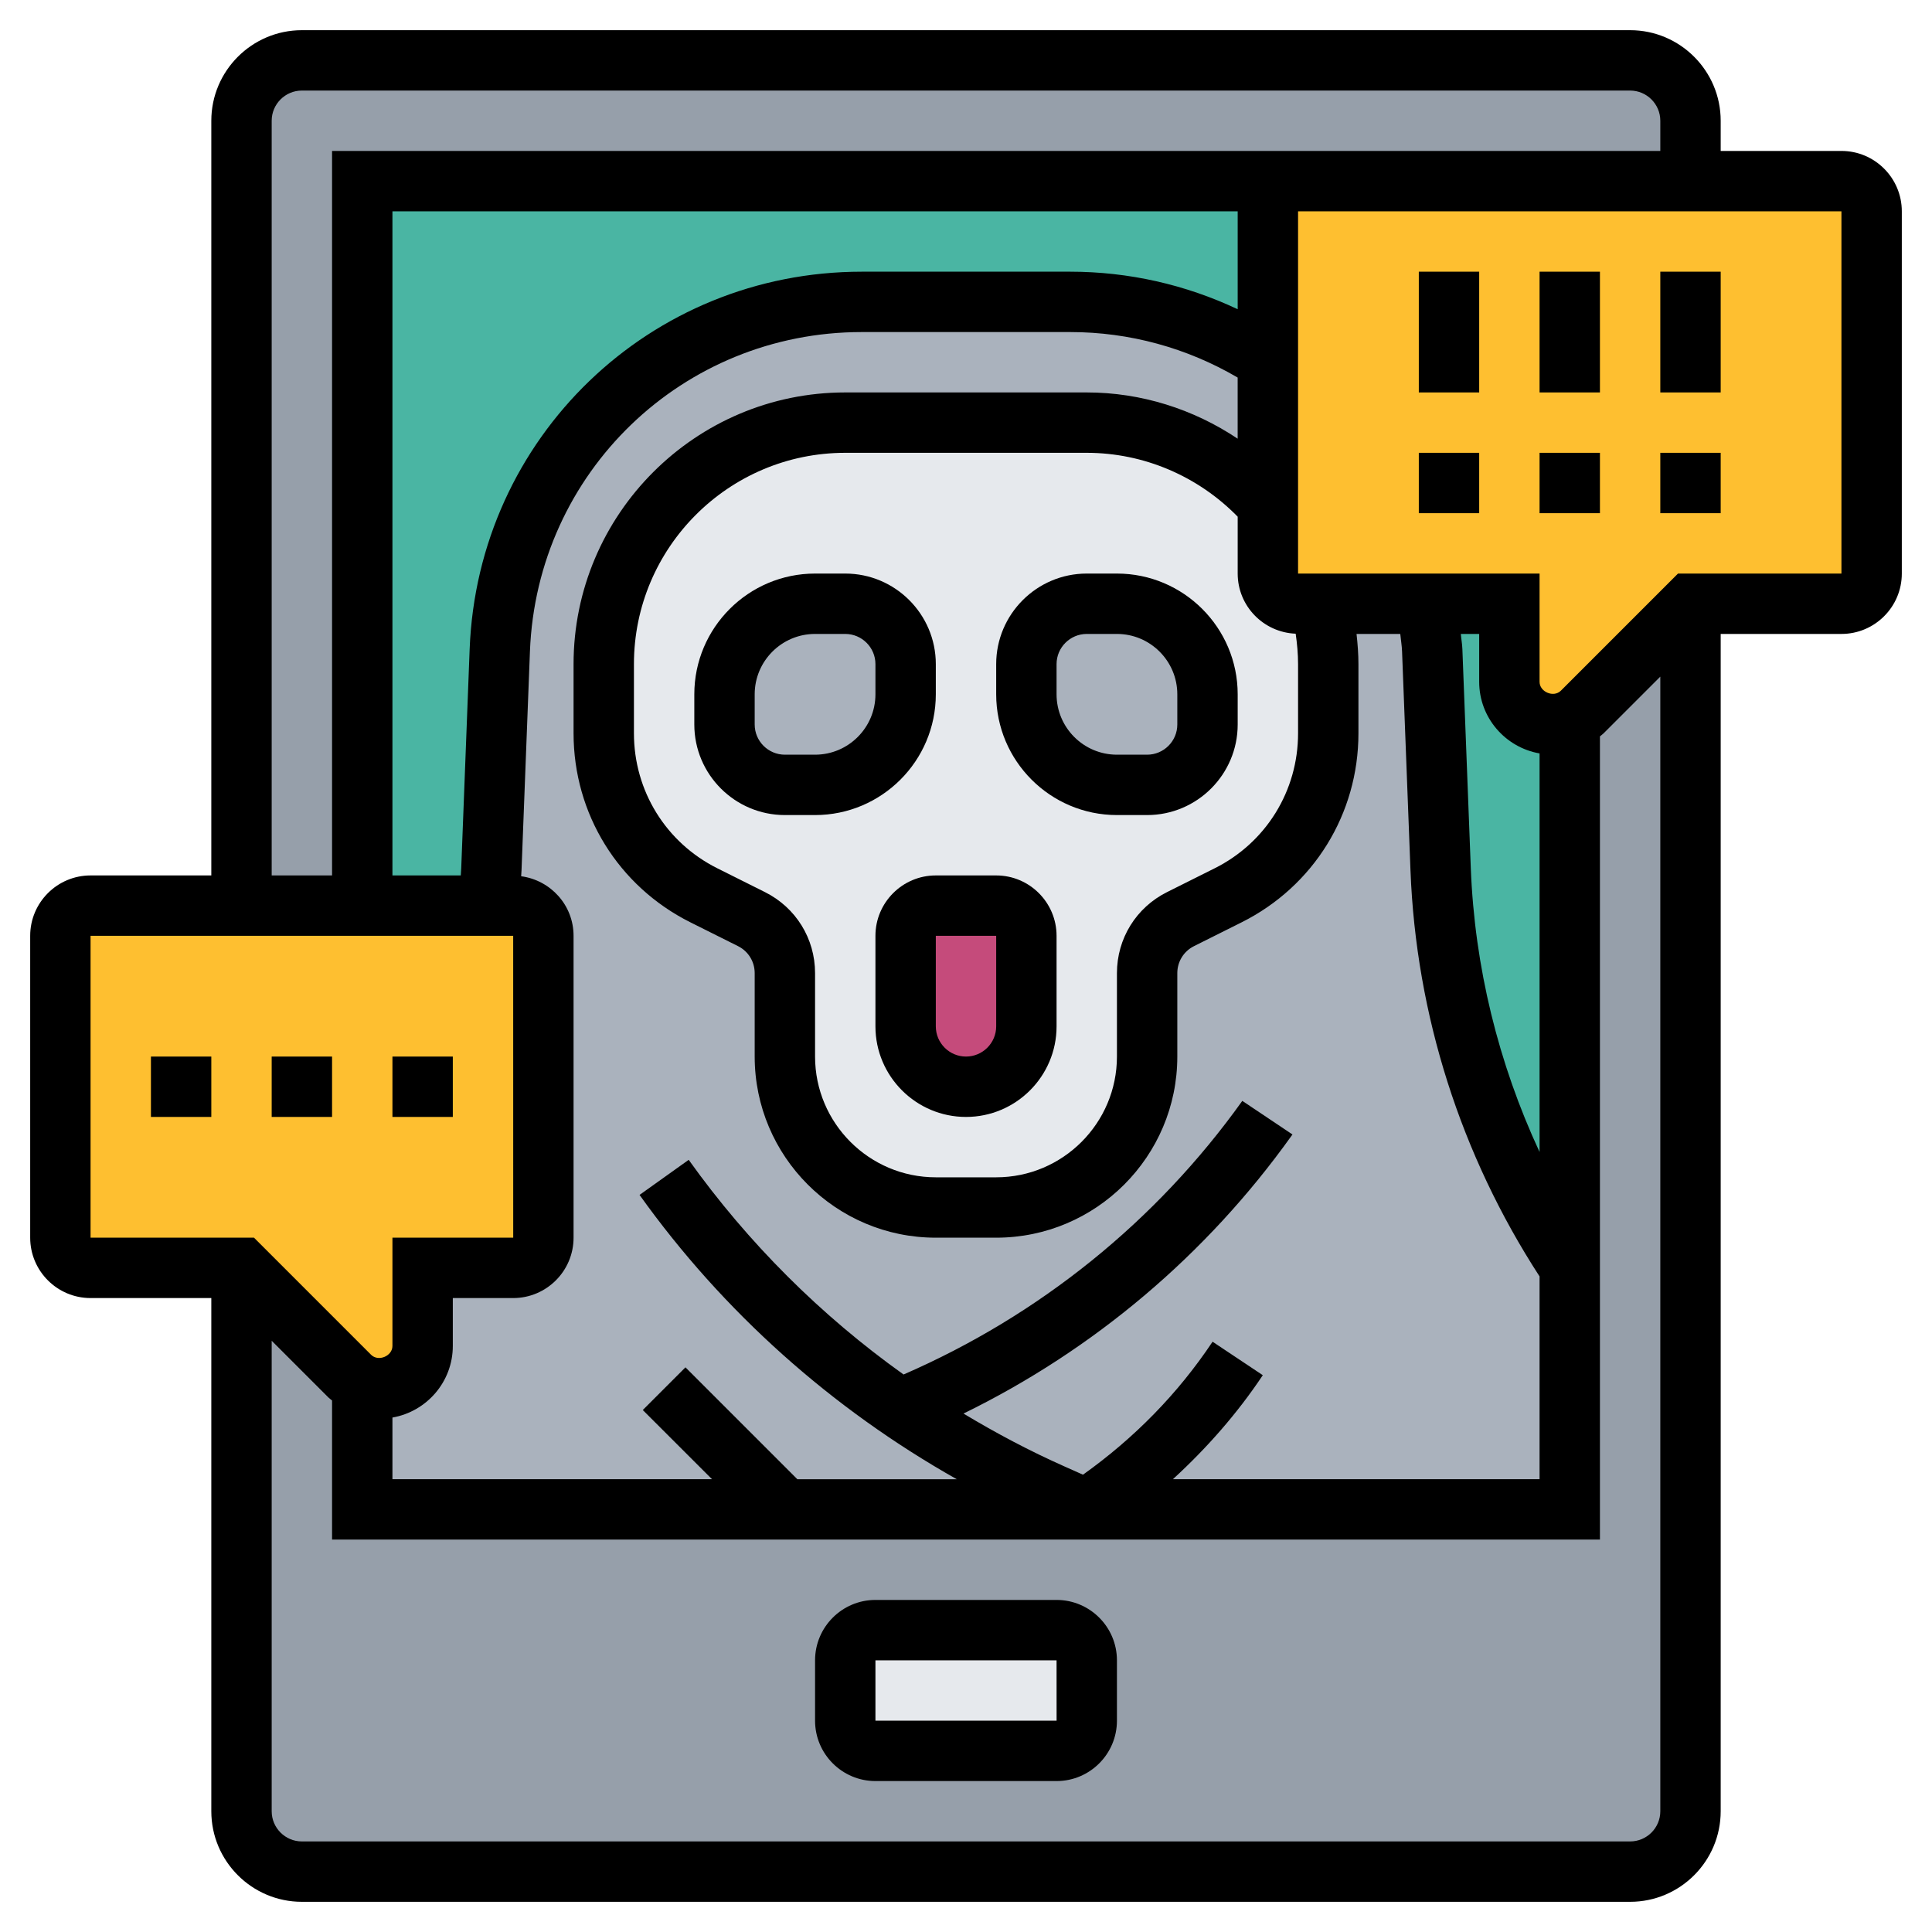 <?xml version="1.0"?>
<svg xmlns="http://www.w3.org/2000/svg" xmlns:xlink="http://www.w3.org/1999/xlink" xmlns:svgjs="http://svgjs.com/svgjs" version="1.1" width="512" height="512" x="0" y="0" viewBox="0 0 64 64" style="enable-background:new 0 0 512 512" xml:space="preserve" class=""><g><g xmlns="http://www.w3.org/2000/svg"><g><g><path d="m54 62h-44c-1.105 0-2-.895-2-2v-56c0-1.105.895-2 2-2h44c1.105 0 2 .895 2 2v56c0 1.105-.895 2-2 2z" fill="#969faa" data-original="#969faa"/></g><g><path d="m50 22.59c0 .78.63 1.41 1.41 1.41.21 0 .41-.04.59-.13v18.13c-2.62-3.92-4.1-8.49-4.28-13.21l-.28-7.25c-.02-.52-.07-1.04-.15-1.54h2.71z" fill="#4ab5a3" data-original="#69d6f4" class=""/></g><g><path d="m42 6v5.94c-1.89-1.23-4.14-1.94-6.55-1.94h-6.9c-6.45 0-11.75 5.1-11.99 11.54l-.28 7.25c-.02.41-.04.81-.08 1.21h-4.2v-24z" fill="#4ab5a3" data-original="#69d6f4" class=""/></g><g><path d="m36 55v2c0 .55-.45 1-1 1h-6c-.55 0-1-.45-1-1v-2c0-.55.45-1 1-1h6c.55 0 1 .45 1 1z" fill="#e6e9ed" data-original="#e6e9ed"/></g><g><path d="m2 41v-10c0-.55.45-1 1-1h5 4 4.2.8c.55 0 1 .45 1 1v10c0 .55-.45 1-1 1h-3v2.59c0 .78-.63 1.41-1.41 1.41-.21 0-.41-.04-.59-.13-.15-.06-.29-.16-.41-.28l-3.59-3.59h-5c-.55 0-1-.45-1-1z" fill="#febf30" data-original="#ffeaa7" class=""/></g><g><path d="m47.72 28.79-.28-7.25c-.001-.029-.003-.07-.006-.122-.194-3.398-1.83-6.552-4.473-8.697l-.961-.781c-1.89-1.23-4.14-1.94-6.55-1.94h-6.9c-6.45 0-11.75 5.1-11.99 11.54l-.28 7.25c-.02.41-.04.81-.08 1.21h.8c.55 0 1 .45 1 1v10c0 .55-.45 1-1 1h-3v2.547c0 .773-.607 1.438-1.379 1.452-.221.005-.432-.035-.621-.129v4.13h14 10 16v-8c-2.62-3.92-4.1-8.49-4.28-13.21z" fill="#aab2bd" data-original="#aab2bd" class=""/></g><g><path d="m44 22v2.29c0 2.27-1.28 4.35-3.32 5.37l-1.57.79c-.68.34-1.11 1.03-1.11 1.79v2.76c0 2.76-2.24 5-5 5h-2c-2.76 0-5-2.24-5-5v-2.76c0-.76-.43-1.45-1.11-1.79l-1.57-.79c-2.04-1.02-3.32-3.1-3.32-5.37v-2.29c0-4.42 3.58-8 8-8h8c2.39 0 4.53 1.05 6 2.71v2.29c0 .55.45 1 1 1h.75c.16.64.25 1.31.25 2z" fill="#e6e9ed" data-original="#e6e9ed"/></g><g><path d="m34 31v3c0 1.1-.9 2-2 2s-2-.9-2-2v-3c0-.55.45-1 1-1h2c.55 0 1 .45 1 1z" fill="#c54b7b" data-original="#ff826e" class=""/></g><g><path d="m40 23v1c0 1.1-.9 2-2 2h-1c-1.66 0-3-1.34-3-3v-1c0-1.1.9-2 2-2h1c1.66 0 3 1.34 3 3z" fill="#aab2bd" data-original="#aab2bd" class=""/></g><g><path d="m56 6h5c.55 0 1 .45 1 1v12c0 .55-.45 1-1 1h-5l-3.59 3.59c-.12.12-.26.22-.41.28-.18.09-.38.13-.59.13-.78 0-1.41-.63-1.41-1.41v-2.59h-2.71-3.54-.75c-.55 0-1-.45-1-1v-2.29-4.77-5.94z" fill="#febf30" data-original="#ffeaa7" class=""/></g><g><path d="m30 22v1c0 1.66-1.34 3-3 3h-1c-1.1 0-2-.9-2-2v-1c0-1.66 1.34-3 3-3h1c1.1 0 2 .9 2 2z" fill="#aab2bd" data-original="#aab2bd" class=""/></g></g><g><path d="m33 29h-2c-1.103 0-2 .897-2 2v3c0 1.654 1.346 3 3 3s3-1.346 3-3v-3c0-1.103-.897-2-2-2zm0 5c0 .551-.449 1-1 1s-1-.449-1-1v-3h2z" fill="#000000" data-original="#000000" class=""/><path d="m31 23v-1c0-1.654-1.346-3-3-3h-1c-2.206 0-4 1.794-4 4v1c0 1.654 1.346 3 3 3h1c2.206 0 4-1.794 4-4zm-2 0c0 1.103-.897 2-2 2h-1c-.551 0-1-.449-1-1v-1c0-1.103.897-2 2-2h1c.551 0 1 .449 1 1z" fill="#000000" data-original="#000000" class=""/><path d="m37 19h-1c-1.654 0-3 1.346-3 3v1c0 2.206 1.794 4 4 4h1c1.654 0 3-1.346 3-3v-1c0-2.206-1.794-4-4-4zm2 5c0 .551-.449 1-1 1h-1c-1.103 0-2-.897-2-2v-1c0-.551.449-1 1-1h1c1.103 0 2 .897 2 2z" fill="#000000" data-original="#000000" class=""/><path d="m35 53h-6c-1.103 0-2 .897-2 2v2c0 1.103.897 2 2 2h6c1.103 0 2-.897 2-2v-2c0-1.103-.897-2-2-2zm-6 4v-2h6l.001 2z" fill="#000000" data-original="#000000" class=""/><path d="m5 35h2v2h-2z" fill="#000000" data-original="#000000" class=""/><path d="m9 35h2v2h-2z" fill="#000000" data-original="#000000" class=""/><path d="m13 35h2v2h-2z" fill="#000000" data-original="#000000" class=""/><path d="m61 5h-4v-1c0-1.654-1.346-3-3-3h-44c-1.654 0-3 1.346-3 3v25h-4c-1.103 0-2 .897-2 2v10c0 1.103.897 2 2 2h4v17c0 1.654 1.346 3 3 3h44c1.654 0 3-1.346 3-3v-39h4c1.103 0 2-.897 2-2v-12c0-1.103-.897-2-2-2zm-52-1c0-.551.449-1 1-1h44c.551 0 1 .449 1 1v1h-44v24h-2zm42 20.958v13.203c-1.367-2.943-2.152-6.135-2.278-9.405l-.279-7.256c-.006-.168-.038-.333-.051-.5h.608v1.586c0 1.189.866 2.174 2 2.372zm-4.614-3.958c.018.193.052.384.059.577l.279 7.256c.184 4.792 1.667 9.432 4.276 13.45v6.717h-12.145c1.118-1.026 2.125-2.167 2.977-3.445l-1.664-1.109c-1.154 1.731-2.604 3.202-4.293 4.405l-.608-.271c-1.156-.514-2.272-1.105-3.35-1.754 4.322-2.114 8.053-5.263 10.864-9.198l.034-.047-1.662-1.113c-2.853 3.993-6.728 7.11-11.221 9.064-2.738-1.954-5.149-4.354-7.118-7.111l-1.628 1.162c2.773 3.882 6.373 7.086 10.509 9.419h-5.281l-3.707-3.707-1.414 1.414 2.293 2.291h-10.586v-2.042c1.134-.198 2-1.183 2-2.372v-1.586h2c1.103 0 2-.897 2-2v-10c0-1.013-.758-1.842-1.736-1.973.003-.065.01-.129.012-.194l.279-7.256c.229-5.931 5.057-10.577 10.992-10.577h6.905c1.962 0 3.867.523 5.547 1.507v2.025c-1.467-.982-3.2-1.532-4.999-1.532h-8c-4.962 0-9 4.038-9 9v2.292c0 2.668 1.483 5.067 3.87 6.261l1.578.789c.34.17.552.513.552.894v2.764c0 3.309 2.691 6 6 6h2c3.309 0 6-2.691 6-6v-2.764c0-.381.212-.724.553-.894l1.578-.789c2.386-1.194 3.869-3.593 3.869-6.261v-2.292c0-.335-.026-.669-.063-1zm-3.386 1v2.292c0 1.906-1.059 3.62-2.764 4.472l-1.578.789c-1.023.511-1.658 1.54-1.658 2.683v2.764c0 2.206-1.794 4-4 4h-2c-2.206 0-4-1.794-4-4v-2.764c0-1.143-.635-2.171-1.658-2.683l-1.578-.789c-1.705-.852-2.764-2.566-2.764-4.472v-2.292c0-3.86 3.14-7 7-7h8c1.888 0 3.686.772 5 2.116v1.884c0 1.076.855 1.95 1.921 1.992.048.333.079.669.079 1.008zm-2-11.756c-1.726-.815-3.614-1.244-5.547-1.244h-6.905c-7.015 0-12.721 5.491-12.99 12.5l-.279 7.256c-.003.082-.011.163-.015.244h-2.264v-22h28zm-38 20.756h14l.001 10h-4.001v3.586c0 .338-.468.531-.707.293l-3.879-3.879h-5.414zm51 30h-44c-.551 0-1-.449-1-1v-15.586l1.879 1.879c.037.037.082.065.121.1v4.607h42v-26.607c.039-.035.084-.062.121-.1l1.879-1.879v37.586c0 .551-.449 1-1 1zm7-42h-5.414l-3.879 3.879c-.238.239-.707.044-.707-.293v-3.586h-8v-12h18z" fill="#000000" data-original="#000000" class=""/><path d="m47 9h2v4h-2z" fill="#000000" data-original="#000000" class=""/><path d="m47 15h2v2h-2z" fill="#000000" data-original="#000000" class=""/><path d="m51 9h2v4h-2z" fill="#000000" data-original="#000000" class=""/><path d="m51 15h2v2h-2z" fill="#000000" data-original="#000000" class=""/><path d="m55 9h2v4h-2z" fill="#000000" data-original="#000000" class=""/><path d="m55 15h2v2h-2z" fill="#000000" data-original="#000000" class=""/></g></g></g></svg>
